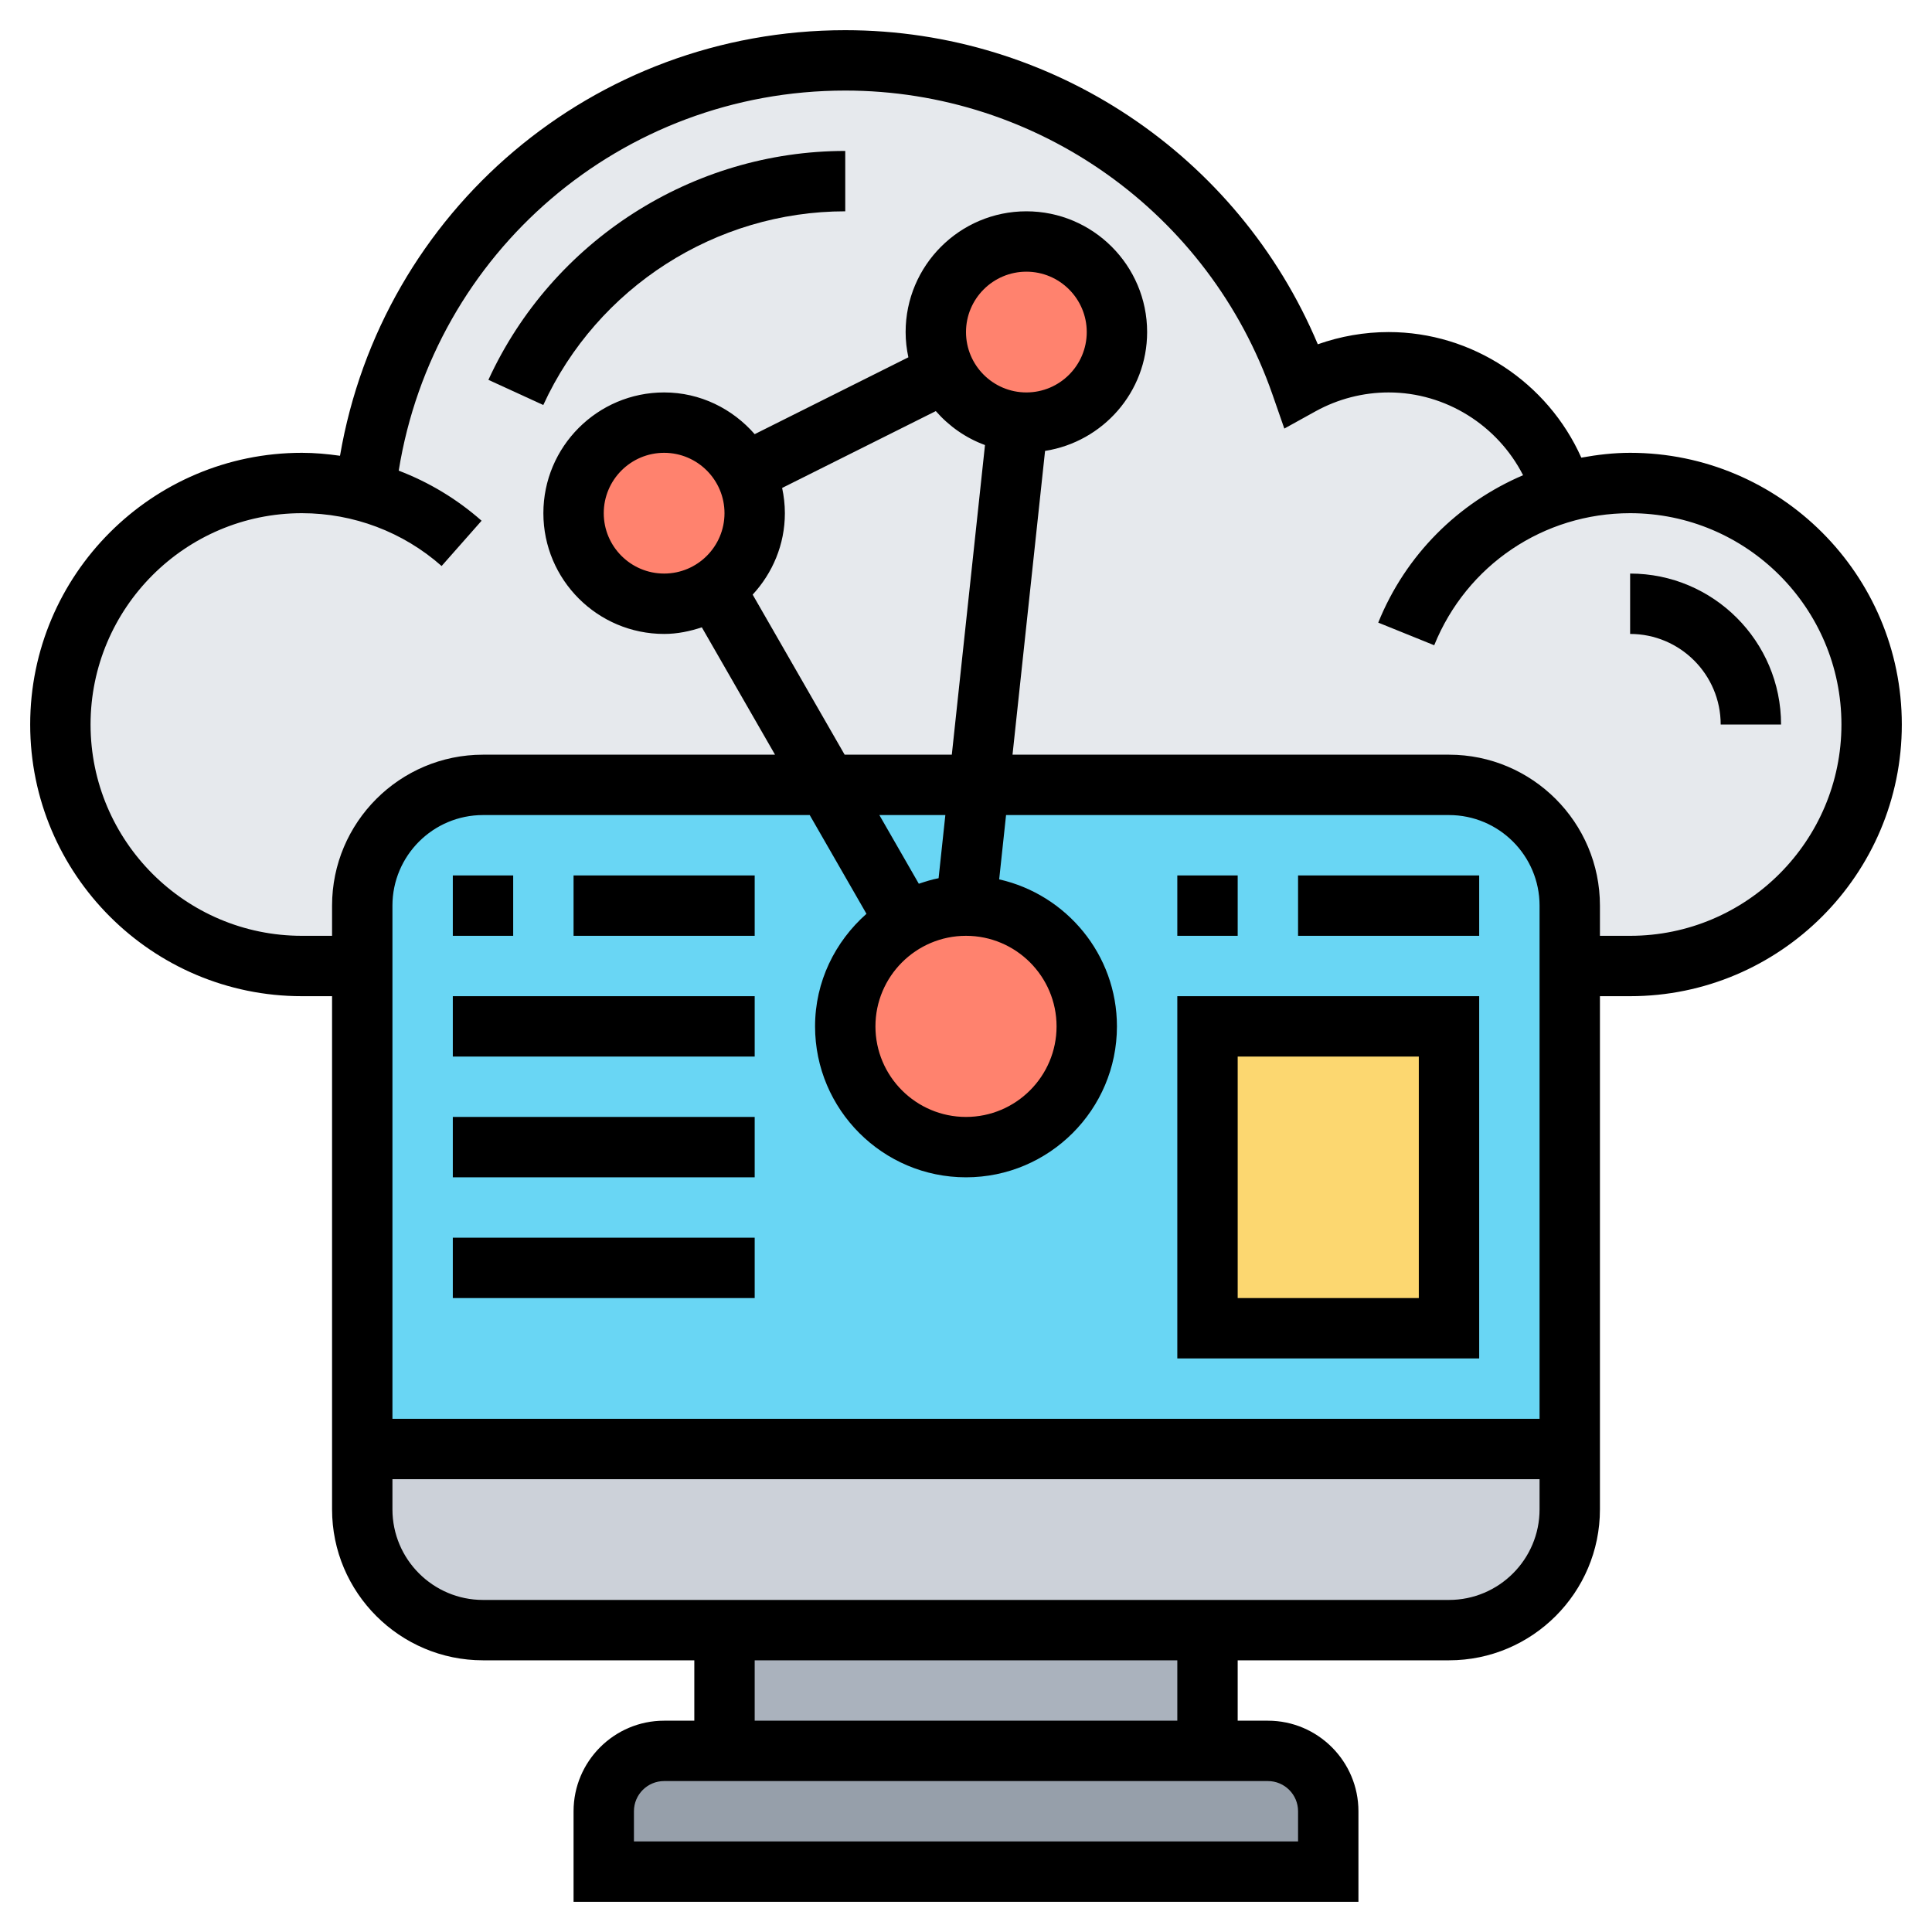 <svg id="Layer_5" enable-background="new 0 0 64 64" height="512" viewBox="0 0 64 64" width="512" xmlns="http://www.w3.org/2000/svg"><g><g><path d="m54 16c-.78 0-1.53.11-2.24.32-.73-2.5-3.03-4.32-5.76-4.32-1.05 0-2.04.27-2.9.75-2.18-6.25-8.11-10.75-15.1-10.75-8.25 0-15.05 6.25-15.91 14.28-.67-.18-1.37-.28-2.09-.28-4.42 0-8 3.58-8 8s3.58 8 8 8h2v-2c0-2.21 1.79-4 4-4h11.4 5.03 15.57c2.21 0 4 1.79 4 4v2h2c4.42 0 8-3.58 8-8s-3.58-8-8-8z" fill="#e6e9ed"/><path d="m44 60v2h-24v-2c0-1.1.9-2 2-2h2 16 2c1.1 0 2 .9 2 2z" fill="#969faa"/><path d="m24 54h16v4h-16z" fill="#aab2bd"/><path d="m52 48v2c0 2.21-1.79 4-4 4h-8-16-8c-2.21 0-4-1.79-4-4v-2z" fill="#ccd1d9"/><path d="m48 26h-15.57-5.03-11.4c-2.21 0-4 1.79-4 4v2 16h40v-16-2c0-2.21-1.79-4-4-4z" fill="#69d6f4"/><path d="m40 34h8v10h-8z" fill="#fcd770"/><g fill="#ff826e"><path d="m34 8c1.66 0 3 1.34 3 3s-1.34 3-3 3c-.09 0-.19 0-.28-.02-1.06-.09-1.95-.73-2.4-1.64-.2-.4-.32-.86-.32-1.34 0-1.66 1.34-3 3-3z"/><path d="m24.68 15.66c.2.4.32.86.32 1.34 0 1.05-.53 1.96-1.34 2.5-.48.31-1.05.5-1.66.5-1.66 0-3-1.34-3-3s1.34-3 3-3c1.18 0 2.19.67 2.68 1.66z"/><path d="m32 30c2.21 0 4 1.79 4 4s-1.79 4-4 4-4-1.79-4-4c0-1.48.81-2.78 2.01-3.47.59-.34 1.27-.53 1.99-.53z"/></g></g><g><path d="m54 15c-.551 0-1.089.064-1.617.16-1.11-2.486-3.608-4.16-6.383-4.16-.8 0-1.595.139-2.346.405-2.636-6.266-8.797-10.405-15.654-10.405-8.344 0-15.348 5.991-16.737 14.098-.416-.059-.837-.098-1.263-.098-4.963 0-9 4.037-9 9s4.037 9 9 9h1v17c0 2.757 2.243 5 5 5h7v2h-1c-1.654 0-3 1.346-3 3v3h26v-3c0-1.654-1.346-3-3-3h-1v-2h7c2.757 0 5-2.243 5-5v-17h1c4.963 0 9-4.037 9-9s-4.037-9-9-9zm-32 4c-1.103 0-2-.897-2-2s.897-2 2-2 2 .897 2 2-.897 2-2 2zm4-2c0-.287-.033-.566-.091-.836l5.091-2.546c.438.501.992.891 1.629 1.125l-1.099 10.257h-3.55l-3.047-5.302c.657-.712 1.067-1.655 1.067-2.698zm8-4c-1.103 0-2-.897-2-2s.897-2 2-2 2 .897 2 2-.897 2-2 2zm-2.684 14-.224 2.092c-.226.042-.44.112-.655.183l-1.307-2.275zm.684 4c1.654 0 3 1.346 3 3s-1.346 3-3 3-3-1.346-3-3 1.346-3 3-3zm-3.297-.729c-1.036.917-1.703 2.24-1.703 3.729 0 2.757 2.243 5 5 5s5-2.243 5-5c0-2.378-1.673-4.366-3.901-4.87l.228-2.13h14.673c1.654 0 3 1.346 3 3v17h-38v-17c0-1.654 1.346-3 3-3h10.823zm14.297 29.729v1h-22v-1c0-.552.448-1 1-1h20c.552 0 1 .448 1 1zm-4-3h-14v-2h14zm9-4h-32c-1.654 0-3-1.346-3-3v-1h38v1c0 1.654-1.346 3-3 3zm6-22h-1v-1c0-2.757-2.243-5-5-5h-14.459l1.078-10.063c1.911-.3 3.381-1.943 3.381-3.937 0-2.206-1.794-4-4-4s-4 1.794-4 4c0 .287.033.566.091.836l-5.091 2.546c-.734-.84-1.8-1.382-3-1.382-2.206 0-4 1.794-4 4s1.794 4 4 4c.439 0 .854-.088 1.249-.219l2.425 4.219h-9.674c-2.757 0-5 2.243-5 5v1h-1c-3.859 0-7-3.141-7-7s3.141-7 7-7c1.707 0 3.352.621 4.629 1.75l1.324-1.5c-.815-.719-1.746-1.278-2.745-1.659 1.163-7.229 7.376-12.591 14.792-12.591 6.37 0 12.059 4.05 14.155 10.076l.39 1.121 1.038-.574c.738-.407 1.573-.623 2.417-.623 1.897 0 3.613 1.094 4.454 2.742-2.138.914-3.885 2.626-4.798 4.883l1.854.75c1.075-2.657 3.623-4.375 6.49-4.375 3.859 0 7 3.141 7 7s-3.141 7-7 7z"/><path d="m15 29h2v2h-2z"/><path d="m19 29h6v2h-6z"/><path d="m15 33h10v2h-10z"/><path d="m15 37h10v2h-10z"/><path d="m15 41h10v2h-10z"/><path d="m49 33h-10v12h10zm-2 10h-6v-8h6z"/><path d="m39 29h2v2h-2z"/><path d="m43 29h6v2h-6z"/><path d="m54 19v2c1.654 0 3 1.346 3 3h2c0-2.757-2.243-5-5-5z"/><path d="m16.179 12.583 1.818.834c1.789-3.898 5.716-6.417 10.003-6.417v-2c-5.066 0-9.706 2.977-11.821 7.583z"/></g></g></svg>